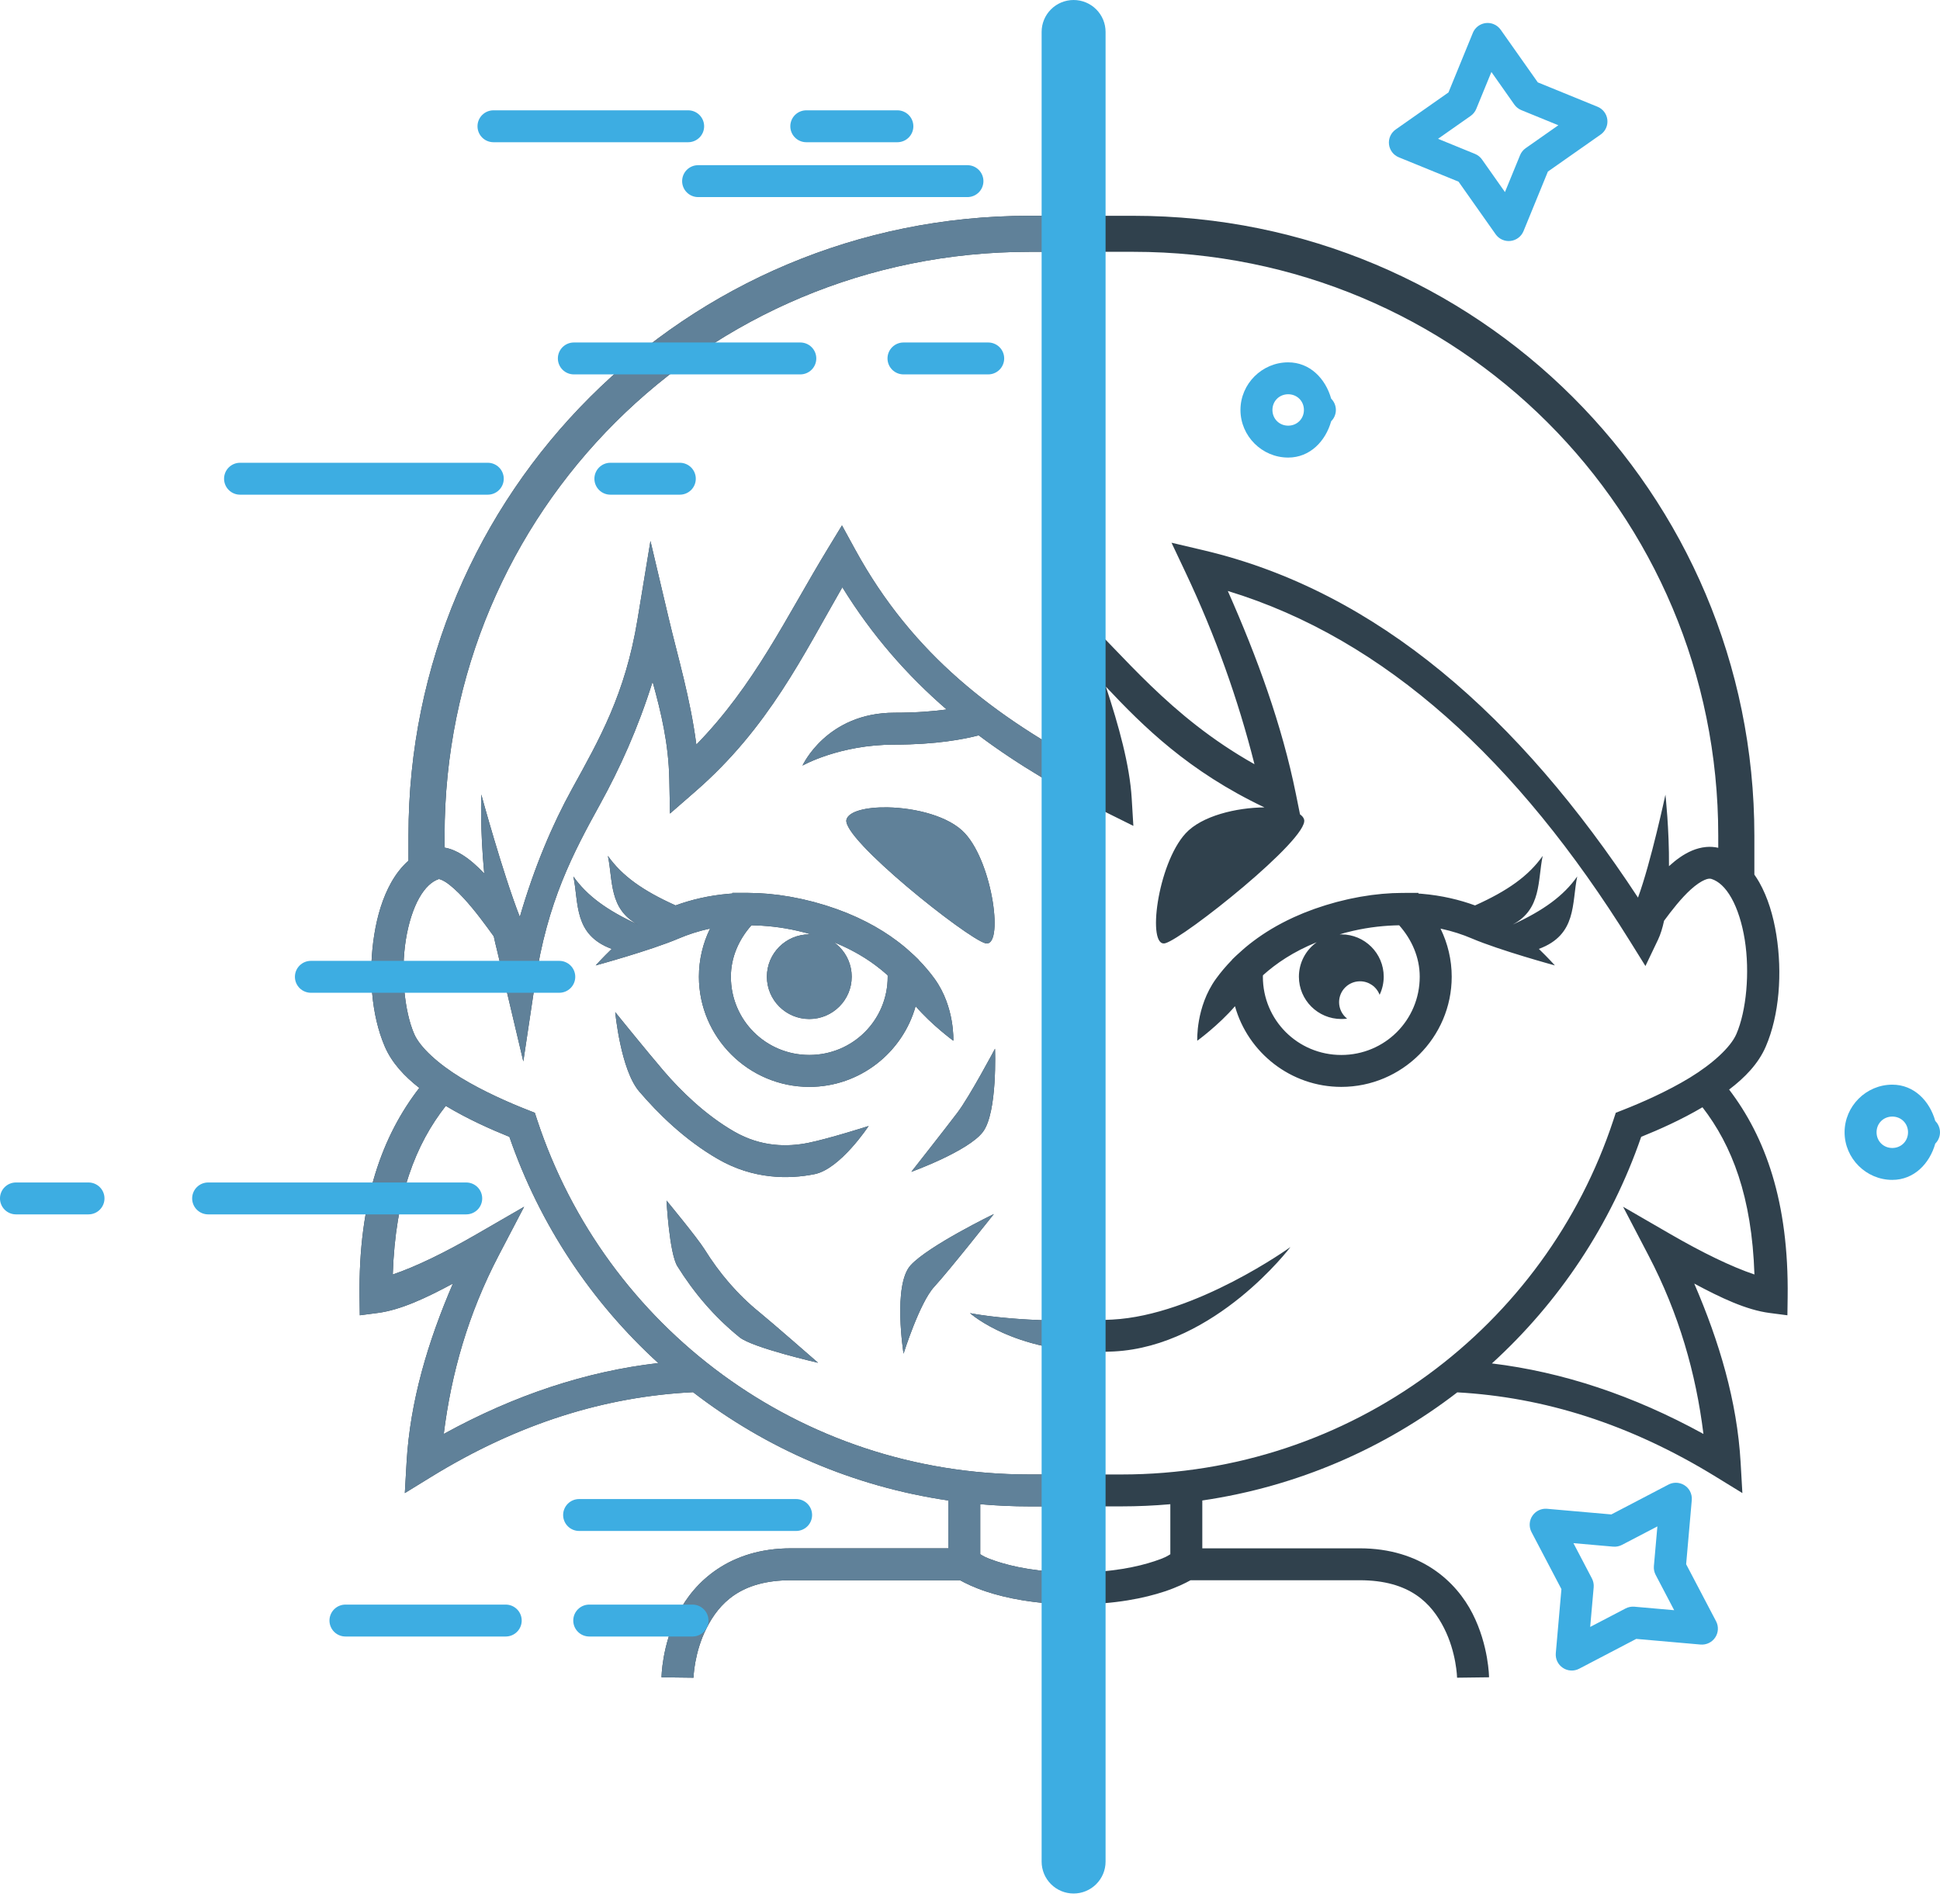<svg width="164" height="161" viewBox="0 0 164 161" fill="none" xmlns="http://www.w3.org/2000/svg">
<g clip-path="url(#clip0)">
<path d="M87.028 18.245C57.971 18.245 34.531 41.642 34.531 70.647V72.77C33.953 73.281 33.471 73.909 33.083 74.595C32.353 75.888 31.896 77.419 31.639 79.034C31.124 82.263 31.38 85.82 32.532 88.489C33.129 89.872 34.193 91.004 35.447 91.984C32.352 95.983 30.284 101.471 30.395 109.692L30.416 111.207L31.921 111.011C33.887 110.757 36.057 109.724 38.289 108.524C36.166 113.45 34.668 118.474 34.37 123.658L34.222 126.239L36.429 124.882C43.857 120.309 51.218 118.071 58.589 117.708C64.734 122.449 72.106 125.684 80.164 126.865V130.91H66.864C61.678 130.91 58.692 133.73 57.317 136.438C55.942 139.145 55.923 141.815 55.923 141.815L58.626 141.849C58.626 141.849 58.675 139.733 59.73 137.655C60.785 135.577 62.591 133.608 66.864 133.608H81.158C81.58 133.844 82.305 134.21 83.36 134.56C85.033 135.114 87.527 135.65 90.901 135.65C94.275 135.65 96.771 135.114 98.444 134.56C99.499 134.21 100.224 133.844 100.646 133.608H114.938C119.211 133.608 121.02 135.577 122.075 137.655C123.13 139.733 123.175 141.849 123.175 141.849L125.878 141.815C125.878 141.815 125.861 139.145 124.487 136.438C123.112 133.73 120.124 130.91 114.938 130.91H101.638V126.865C109.687 125.686 117.052 122.456 123.193 117.723C130.475 118.127 137.748 120.364 145.087 124.882L147.294 126.239L147.146 123.658C146.848 118.474 145.347 113.45 143.224 108.524C145.456 109.724 147.628 110.757 149.595 111.011L151.1 111.207L151.121 109.692C151.231 101.564 149.209 96.11 146.173 92.123C147.506 91.111 148.646 89.938 149.271 88.489C150.423 85.82 150.679 82.263 150.165 79.034C149.907 77.419 149.45 75.888 148.72 74.595C148.593 74.371 148.453 74.156 148.307 73.946V70.647C148.307 41.642 124.865 18.245 95.807 18.245H87.028ZM87.028 21.291H95.807C123.227 21.291 145.254 43.277 145.254 70.647V71.68C144.906 71.601 144.557 71.582 144.22 71.614C143.801 71.653 143.399 71.765 143.037 71.918C142.314 72.225 141.696 72.686 141.127 73.2C141.113 73.212 141.102 73.224 141.089 73.236C141.115 70.107 140.789 67.188 140.789 67.188C140.789 67.188 139.559 72.933 138.47 75.892C128.437 60.605 116.432 49.992 101.764 46.53L99.035 45.887L100.231 48.419C102.754 53.759 104.67 59.158 106.048 64.614C98.788 60.533 94.921 55.276 91.085 51.723L90.112 48.604L88.91 53.209C90.439 57.043 91.764 61.383 92.429 65.009C84.103 60.592 77.174 55.388 72.301 46.478L71.176 44.423L69.96 46.422C66.448 52.195 63.808 57.895 58.867 62.957C58.354 59.018 57.315 55.6 56.538 52.311L54.987 45.739L53.888 52.403C52.852 58.694 50.673 62.493 48.369 66.677C46.715 69.68 45.181 73.264 43.943 77.526C42.497 73.819 40.685 67.176 40.685 67.176C40.685 67.176 40.575 70.087 40.936 73.852C40.362 73.252 39.761 72.703 39.095 72.283C38.652 72.003 38.139 71.761 37.583 71.665V70.647C37.583 43.277 59.609 21.291 87.028 21.291L87.028 21.291ZM71.208 49.652C73.738 53.752 76.707 57.115 80.024 59.986C78.931 60.138 77.481 60.259 75.616 60.259C69.864 60.259 67.84 64.731 67.84 64.731C67.84 64.731 70.945 62.957 75.616 62.957C79.143 62.957 81.509 62.495 82.737 62.174C86.116 64.71 89.801 66.845 93.719 68.79L95.81 69.828L95.67 67.501C95.499 64.687 94.579 61.37 93.487 58.057C96.662 61.436 100.47 65.213 106.889 68.265C104.538 68.282 101.59 68.972 100.222 70.466C97.835 73.075 96.936 80.17 98.507 79.75C100.078 79.33 110.676 70.898 110.245 69.295C110.201 69.127 110.078 68.981 109.898 68.853L109.551 67.135C108.366 61.281 106.281 55.585 103.794 49.966C117.127 54.029 128.315 64.347 137.795 79.583L139.099 81.678L140.162 79.452C140.376 79.004 140.542 78.457 140.673 77.852C141.318 76.97 142.139 75.923 142.939 75.201C143.366 74.815 143.784 74.533 144.095 74.401C144.406 74.269 144.554 74.274 144.683 74.315C145.276 74.504 145.855 75.016 146.366 75.921C146.878 76.826 147.275 78.079 147.495 79.457C147.934 82.211 147.632 85.469 146.789 87.421C146.299 88.557 144.743 89.963 142.847 91.119C140.95 92.275 138.77 93.231 137.184 93.852L136.592 94.084L136.394 94.687C130.651 112.133 114.259 124.666 94.789 124.666H87.014C67.543 124.666 51.152 112.133 45.409 94.687L45.211 94.084L44.619 93.852C43.033 93.231 40.853 92.275 38.956 91.119C37.06 89.963 35.504 88.557 35.014 87.421C34.171 85.469 33.869 82.211 34.308 79.457C34.528 78.079 34.925 76.826 35.437 75.921C35.944 75.023 36.518 74.513 37.106 74.32C37.1 74.33 37.276 74.327 37.652 74.564C38.081 74.834 38.651 75.346 39.213 75.957C40.147 76.972 41.057 78.219 41.741 79.168C41.825 79.558 41.916 79.948 42.014 80.335L44.239 89.742L45.234 83.103C46.268 76.216 48.449 72.135 50.739 67.976C52.385 64.987 53.924 61.608 55.168 57.64C55.882 60.227 56.519 62.841 56.581 65.897L56.639 68.787L58.821 66.885C64.979 61.517 67.886 55.414 71.208 49.652L71.208 49.652ZM75.042 68.263C73.231 68.231 71.746 68.593 71.558 69.295C71.127 70.898 81.725 79.33 83.296 79.75C84.867 80.17 83.968 73.075 81.581 70.466C80.238 68.999 77.371 68.305 75.042 68.263ZM51.39 72.367C51.826 74.449 51.467 76.865 53.929 78.173C51.309 76.968 49.616 75.734 48.471 74.105C48.944 76.368 48.471 79.031 51.714 80.23C50.898 81.019 50.357 81.626 50.357 81.626C50.357 81.626 55.002 80.36 57.387 79.343C58.147 79.019 59.026 78.723 60.025 78.512C59.412 79.767 59.083 81.155 59.083 82.579C59.083 87.708 63.278 91.895 68.416 91.895C72.689 91.895 76.305 88.998 77.403 85.073C78.78 86.675 80.591 87.994 80.591 87.994C80.591 87.994 80.726 85.141 79.017 82.768C78.636 82.239 78.179 81.693 77.647 81.149L77.646 81.133L77.29 80.79C77.256 80.758 77.217 80.727 77.183 80.695C77.027 80.547 76.864 80.401 76.695 80.255C76.628 80.197 76.562 80.138 76.493 80.08C76.283 79.905 76.064 79.732 75.835 79.56C75.463 79.281 75.068 79.007 74.644 78.741C74.641 78.739 74.637 78.737 74.634 78.735C74.414 78.597 74.187 78.462 73.953 78.329C73.951 78.328 73.95 78.328 73.948 78.326C73.494 78.069 73.011 77.821 72.499 77.585C72.455 77.564 72.409 77.544 72.364 77.523C72.137 77.421 71.905 77.32 71.666 77.222C71.639 77.211 71.614 77.2 71.587 77.189C71.326 77.083 71.058 76.981 70.784 76.882C70.724 76.861 70.662 76.84 70.602 76.819C70.384 76.743 70.162 76.668 69.934 76.595C69.855 76.57 69.775 76.544 69.694 76.519C69.433 76.439 69.166 76.362 68.894 76.289C68.867 76.282 68.843 76.273 68.816 76.266C68.788 76.258 68.761 76.252 68.733 76.245C68.457 76.173 68.185 76.107 67.915 76.045C67.831 76.026 67.748 76.009 67.665 75.991C67.432 75.941 67.202 75.895 66.974 75.853C66.909 75.841 66.844 75.828 66.78 75.817C65.531 75.598 64.352 75.497 63.248 75.494H63.245L61.909 75.491L61.908 75.548C61.814 75.555 61.717 75.559 61.624 75.567C59.897 75.712 58.388 76.085 57.109 76.553C54.34 75.31 52.573 74.049 51.39 72.366L51.39 72.367ZM130.413 72.367C129.229 74.05 127.463 75.311 124.694 76.554C123.415 76.086 121.906 75.713 120.179 75.568C120.091 75.561 120 75.557 119.91 75.551V75.492L118.558 75.495H118.553C117.449 75.498 116.271 75.599 115.023 75.818C114.957 75.829 114.891 75.843 114.825 75.855C114.602 75.896 114.377 75.94 114.15 75.989C114.059 76.009 113.969 76.028 113.878 76.049C113.621 76.107 113.362 76.17 113.1 76.239C113.062 76.248 113.025 76.256 112.987 76.267C112.949 76.276 112.915 76.288 112.878 76.298C112.619 76.368 112.366 76.442 112.117 76.518C112.03 76.545 111.943 76.573 111.857 76.601C111.636 76.671 111.42 76.743 111.207 76.817C111.144 76.84 111.08 76.862 111.017 76.884C110.744 76.983 110.476 77.084 110.216 77.19C110.187 77.202 110.159 77.214 110.13 77.226C109.896 77.322 109.669 77.42 109.447 77.521C109.397 77.543 109.348 77.566 109.299 77.588C108.002 78.186 106.895 78.862 105.95 79.574C105.736 79.735 105.529 79.898 105.331 80.063C105.236 80.142 105.147 80.221 105.056 80.301C104.916 80.422 104.78 80.544 104.649 80.667C104.605 80.708 104.555 80.749 104.512 80.791L104.155 81.134L104.154 81.151C103.623 81.695 103.167 82.24 102.786 82.769C101.077 85.141 101.212 87.995 101.212 87.995C101.212 87.995 103.023 86.677 104.4 85.075C105.498 88.999 109.116 91.896 113.388 91.896C118.526 91.895 122.721 87.709 122.722 82.58C122.722 81.156 122.39 79.767 121.776 78.513C122.776 78.724 123.655 79.019 124.416 79.344C126.801 80.361 131.446 81.627 131.446 81.627C131.446 81.627 130.905 81.019 130.09 80.23C133.333 79.031 132.859 76.368 133.333 74.105C132.187 75.735 130.494 76.969 127.875 78.174C130.336 76.866 129.978 74.45 130.413 72.368L130.413 72.367ZM63.525 78.232C64.714 78.253 65.996 78.377 67.409 78.698C67.642 78.752 67.876 78.808 68.116 78.872C68.117 78.872 68.117 78.872 68.118 78.872C68.51 78.977 68.884 79.089 69.244 79.207C69.282 79.219 69.318 79.232 69.356 79.245C71.945 80.106 73.725 81.276 75.038 82.458C75.039 82.499 75.043 82.539 75.043 82.579C75.043 86.25 72.094 89.197 68.416 89.197C64.739 89.197 61.786 86.25 61.786 82.579C61.786 80.954 62.452 79.438 63.525 78.232L63.525 78.232ZM118.279 78.232C119.352 79.438 120.018 80.954 120.018 82.579C120.018 86.25 117.066 89.197 113.388 89.197C109.71 89.197 106.758 86.25 106.758 82.579C106.758 82.539 106.765 82.499 106.766 82.458C107.877 81.458 109.325 80.468 111.311 79.664C110.366 80.335 109.804 81.422 109.804 82.579C109.804 84.555 111.409 86.157 113.388 86.157C113.552 86.157 113.716 86.147 113.879 86.124C113.451 85.789 113.201 85.277 113.201 84.734C113.201 83.758 113.994 82.967 114.972 82.968C115.708 82.968 116.368 83.424 116.627 84.112C116.855 83.633 116.973 83.11 116.974 82.579C116.974 80.603 115.368 79.001 113.388 79.001C113.384 79.001 113.379 79.001 113.374 79.001C113.33 79.002 113.287 79.003 113.242 79.005C113.392 78.962 113.532 78.914 113.687 78.873C113.727 78.862 113.766 78.853 113.806 78.843C114.003 78.791 114.197 78.745 114.39 78.7C115.805 78.378 117.088 78.254 118.28 78.232L118.279 78.232ZM68.414 79.001C66.435 79.001 64.83 80.603 64.83 82.579C64.83 84.555 66.435 86.157 68.414 86.157C70.394 86.158 71.999 84.556 72 82.579C71.999 80.603 70.394 79.001 68.414 79.001ZM52.01 85.576C52.01 85.576 52.46 90.437 54.033 92.278C55.607 94.12 57.867 96.37 60.706 98.006C63.684 99.722 66.684 99.713 68.864 99.273C71.044 98.834 73.429 95.205 73.429 95.205C73.429 95.205 70.063 96.279 68.328 96.628C66.594 96.977 64.359 96.996 62.057 95.669C59.616 94.262 57.535 92.218 56.089 90.527C54.644 88.835 52.01 85.576 52.01 85.576ZM84.114 88.669C84.114 88.669 81.975 92.701 80.934 94.076C79.893 95.451 77.04 99.078 77.04 99.078C77.04 99.078 81.846 97.345 83.091 95.702C84.335 94.058 84.114 88.669 84.114 88.669ZM37.685 93.502C39.549 94.623 41.488 95.483 43.063 96.119C45.615 103.529 49.987 110.081 55.649 115.246C49.592 115.945 43.536 117.929 37.514 121.239C38.15 116.112 39.58 111.079 42.154 106.151L44.308 102.03L40.28 104.359C37.598 105.91 35.148 107.102 33.203 107.757C33.423 101.088 35.143 96.74 37.685 93.502ZM143.92 93.619C146.413 96.844 148.095 101.166 148.313 107.757C146.368 107.102 143.918 105.91 141.236 104.359L137.209 102.03L139.36 106.151C141.934 111.079 143.366 116.112 144.002 121.239C138.064 117.975 132.092 116.001 126.119 115.277C131.797 110.106 136.183 103.544 138.74 96.119C140.259 95.506 142.118 94.682 143.92 93.619ZM56.345 101.505C56.345 101.505 56.581 105.962 57.263 107.056C57.945 108.151 58.714 109.212 59.586 110.221C60.458 111.23 61.433 112.185 62.524 113.068C63.615 113.952 69.157 115.222 69.157 115.222C69.157 115.222 65.188 111.753 64.226 110.974C63.264 110.196 62.407 109.355 61.634 108.461C60.862 107.567 60.174 106.618 59.559 105.631C58.944 104.645 56.345 101.505 56.345 101.505ZM84.015 102.646C84.015 102.646 78.522 105.31 76.989 106.97C75.455 108.629 76.383 114.451 76.383 114.451C76.383 114.451 77.736 110.14 78.976 108.798C80.216 107.457 84.015 102.646 84.015 102.646ZM109.09 105.437C109.09 105.437 101.092 111.206 94.031 111.57C86.488 111.959 82.001 111.026 82.001 111.026C82.001 111.026 86.051 114.684 94.171 114.265C102.773 113.822 109.09 105.437 109.09 105.437ZM82.866 127.18C84.233 127.3 85.616 127.364 87.014 127.364H94.789C96.187 127.364 97.569 127.301 98.935 127.181V131.411C98.694 131.552 98.573 131.676 97.592 132.001C96.187 132.467 93.99 132.952 90.901 132.952C87.812 132.952 85.614 132.467 84.21 132.001C83.227 131.675 83.107 131.549 82.866 131.408V127.18Z" fill="#30414D"/>
<path d="M87.029 18.245C57.971 18.245 34.531 41.642 34.531 70.647V72.77C33.953 73.281 33.472 73.909 33.084 74.595C32.353 75.888 31.895 77.419 31.638 79.034C31.124 82.263 31.38 85.82 32.532 88.489C33.129 89.872 34.193 91.004 35.448 91.984C32.353 95.983 30.285 101.471 30.396 109.692L30.416 111.207L31.921 111.011C33.888 110.757 36.058 109.724 38.29 108.524C36.167 113.45 34.668 118.474 34.37 123.658L34.223 126.239L36.429 124.882C43.857 120.309 51.218 118.072 58.589 117.708C64.734 122.449 72.106 125.684 80.164 126.865V130.911H66.864C61.677 130.911 58.691 133.73 57.317 136.438C55.942 139.145 55.924 141.815 55.924 141.815L58.626 141.85C58.626 141.85 58.675 139.733 59.73 137.655C60.785 135.577 62.59 133.608 66.864 133.608H81.158C81.58 133.844 82.305 134.21 83.36 134.56C85.008 135.106 87.459 135.632 90.758 135.647V132.949C87.747 132.934 85.592 132.459 84.21 132.001C83.227 131.675 83.106 131.549 82.866 131.408V127.18C84.232 127.3 85.615 127.364 87.014 127.364H90.758V124.666H87.014C67.543 124.666 51.152 112.133 45.409 94.687L45.211 94.084L44.619 93.852C43.033 93.231 40.853 92.276 38.956 91.119C37.059 89.963 35.505 88.557 35.014 87.421C34.172 85.469 33.869 82.211 34.308 79.457C34.527 78.079 34.925 76.826 35.437 75.921C35.944 75.023 36.518 74.513 37.106 74.321C37.099 74.33 37.276 74.327 37.652 74.564C38.081 74.835 38.651 75.346 39.214 75.957C40.147 76.972 41.057 78.219 41.741 79.168C41.826 79.558 41.916 79.948 42.014 80.336L44.239 89.742L45.234 83.104C46.268 76.216 48.449 72.135 50.74 67.976C52.386 64.987 53.925 61.608 55.169 57.641C55.882 60.227 56.519 62.841 56.581 65.897L56.639 68.787L58.821 66.885C64.979 61.517 67.886 55.414 71.209 49.652C73.739 53.752 76.707 57.115 80.024 59.986C78.931 60.138 77.481 60.259 75.616 60.259C69.864 60.259 67.84 64.731 67.84 64.731C67.84 64.731 70.946 62.957 75.616 62.957C79.144 62.957 81.509 62.495 82.736 62.174C85.251 64.061 87.935 65.725 90.758 67.255V64.1C83.176 59.869 76.844 54.784 72.301 46.478L71.177 44.423L69.96 46.422C66.449 52.195 63.809 57.895 58.867 62.957C58.355 59.018 57.315 55.6 56.539 52.311L54.987 45.739L53.889 52.403C52.853 58.694 50.673 62.493 48.37 66.677C46.716 69.68 45.181 73.264 43.944 77.526C42.497 73.819 40.685 67.176 40.685 67.176C40.685 67.176 40.575 70.087 40.937 73.852C40.363 73.252 39.761 72.703 39.096 72.283C38.652 72.003 38.139 71.76 37.583 71.665V70.647C37.583 43.277 59.609 21.291 87.029 21.291H90.758V18.245L87.029 18.245ZM75.042 68.263C73.231 68.231 71.746 68.593 71.558 69.295C71.128 70.898 81.725 79.33 83.296 79.75C84.867 80.17 83.968 73.075 81.581 70.466C80.238 68.999 77.371 68.305 75.042 68.263ZM51.391 72.366L51.39 72.367C51.825 74.449 51.467 76.865 53.928 78.173C51.309 76.968 49.616 75.734 48.47 74.105C48.944 76.368 48.471 79.031 51.714 80.23C50.898 81.019 50.358 81.626 50.358 81.626C50.358 81.626 55.002 80.36 57.387 79.343C58.147 79.019 59.027 78.723 60.026 78.512C59.413 79.767 59.084 81.155 59.084 82.579C59.084 87.708 63.278 91.895 68.416 91.895C72.689 91.895 76.305 88.998 77.402 85.073C78.78 86.675 80.591 87.994 80.591 87.994C80.591 87.994 80.727 85.141 79.018 82.768C78.636 82.239 78.179 81.693 77.647 81.149L77.646 81.133L77.29 80.79C77.257 80.758 77.218 80.727 77.184 80.695C77.027 80.547 76.865 80.401 76.696 80.255C76.628 80.197 76.563 80.139 76.493 80.08C76.283 79.905 76.064 79.732 75.835 79.56C75.463 79.281 75.068 79.007 74.644 78.741C74.641 78.739 74.637 78.737 74.635 78.735C74.414 78.597 74.188 78.462 73.953 78.329C73.952 78.328 73.95 78.328 73.949 78.326C73.494 78.069 73.011 77.821 72.5 77.585C72.455 77.564 72.41 77.544 72.364 77.523C72.137 77.421 71.905 77.32 71.667 77.222C71.64 77.211 71.614 77.2 71.587 77.189C71.327 77.083 71.058 76.981 70.784 76.882C70.724 76.861 70.663 76.84 70.602 76.819C70.384 76.743 70.162 76.668 69.935 76.595C69.855 76.57 69.775 76.544 69.694 76.519C69.433 76.439 69.167 76.362 68.894 76.289C68.868 76.282 68.843 76.273 68.816 76.266C68.788 76.258 68.761 76.252 68.734 76.245C68.457 76.173 68.185 76.107 67.915 76.045C67.831 76.026 67.748 76.009 67.665 75.991C67.433 75.941 67.202 75.895 66.975 75.853C66.91 75.841 66.845 75.828 66.78 75.817C65.532 75.598 64.352 75.497 63.248 75.494H63.245L61.91 75.491L61.909 75.548C61.814 75.555 61.717 75.559 61.624 75.567C59.897 75.712 58.388 76.085 57.109 76.553C54.34 75.31 52.574 74.049 51.391 72.366L51.391 72.366ZM63.524 78.232H63.525C64.715 78.253 65.996 78.377 67.409 78.698C67.642 78.752 67.877 78.808 68.117 78.872L68.117 78.873C68.272 78.914 68.412 78.961 68.561 79.004C68.512 79.003 68.463 79.002 68.414 79.002C66.434 79.002 64.83 80.603 64.829 82.58C64.83 84.556 66.434 86.158 68.414 86.158C70.394 86.158 72 84.556 72 82.58C72 81.426 71.443 80.344 70.504 79.672C72.483 80.475 73.929 81.461 75.038 82.458C75.039 82.499 75.043 82.539 75.043 82.58C75.043 86.251 72.094 89.197 68.416 89.198C64.738 89.197 61.786 86.251 61.786 82.58C61.786 80.955 62.452 79.439 63.525 78.232L63.524 78.232ZM52.009 85.576C52.009 85.576 52.46 90.437 54.033 92.278C55.607 94.12 57.867 96.37 60.706 98.006C63.685 99.722 66.684 99.713 68.864 99.273C71.044 98.834 73.429 95.205 73.429 95.205C73.429 95.205 70.063 96.279 68.329 96.628C66.595 96.978 64.359 96.996 62.057 95.669C59.616 94.262 57.535 92.218 56.09 90.527C54.645 88.835 52.009 85.576 52.009 85.576ZM84.114 88.669C84.114 88.669 81.976 92.701 80.935 94.076C79.893 95.451 77.04 99.078 77.04 99.078C77.04 99.078 81.847 97.345 83.091 95.702C84.335 94.058 84.114 88.669 84.114 88.669ZM37.685 93.502C39.548 94.623 41.488 95.483 43.062 96.119C45.615 103.529 49.988 110.081 55.65 115.246C49.593 115.945 43.536 117.929 37.513 121.239C38.15 116.112 39.58 111.079 42.154 106.151L44.308 102.03L40.279 104.359C37.598 105.91 35.148 107.102 33.204 107.757C33.424 101.088 35.142 96.74 37.685 93.502ZM56.345 101.505C56.345 101.505 56.581 105.962 57.263 107.056C57.945 108.151 58.715 109.212 59.586 110.221C60.458 111.23 61.432 112.185 62.524 113.068C63.615 113.952 69.158 115.222 69.158 115.222C69.158 115.222 65.188 111.753 64.226 110.974C63.264 110.196 62.407 109.355 61.635 108.461C60.862 107.567 60.175 106.618 59.56 105.631C58.945 104.645 56.345 101.505 56.345 101.505ZM84.015 102.646C84.015 102.646 78.522 105.31 76.988 106.97C75.455 108.629 76.383 114.451 76.383 114.451C76.383 114.451 77.736 110.14 78.976 108.798C80.215 107.457 84.015 102.646 84.015 102.646ZM82.001 111.026C82.001 111.026 84.917 113.657 90.758 114.2V111.661C85.214 111.689 82.001 111.026 82.001 111.026Z" fill="#608199"/>
<path d="M90.758 0C90.041 0 89.354 0.284 88.847 0.79C88.34 1.296 88.055 1.982 88.055 2.698V157.398C88.055 158.113 88.34 158.799 88.847 159.305C89.354 159.811 90.041 160.096 90.758 160.096C91.475 160.096 92.162 159.811 92.669 159.305C93.176 158.799 93.461 158.113 93.461 157.398V2.698C93.461 1.982 93.176 1.296 92.669 0.79C92.162 0.284 91.475 0 90.758 0Z" fill="#3DADE2"/>
<path d="M41.717 9.327C41.359 9.327 41.015 9.469 40.761 9.722C40.508 9.975 40.366 10.318 40.366 10.676C40.366 11.034 40.508 11.377 40.761 11.63C41.015 11.883 41.359 12.025 41.717 12.025H58.174C58.532 12.025 58.876 11.883 59.129 11.63C59.383 11.377 59.525 11.034 59.525 10.676C59.525 10.318 59.383 9.975 59.129 9.722C58.876 9.469 58.532 9.327 58.174 9.327H41.717ZM68.161 9.327C67.803 9.327 67.459 9.469 67.206 9.722C66.952 9.975 66.81 10.318 66.81 10.676C66.81 11.034 66.952 11.377 67.206 11.63C67.459 11.883 67.803 12.025 68.161 12.025H75.86C76.219 12.025 76.562 11.883 76.816 11.63C77.069 11.377 77.212 11.034 77.212 10.676C77.212 10.318 77.069 9.975 76.816 9.722C76.562 9.469 76.219 9.327 75.86 9.327H68.161Z" fill="#3DADE2"/>
<path d="M59.016 13.966C58.657 13.966 58.314 14.108 58.06 14.361C57.807 14.614 57.665 14.957 57.665 15.315C57.665 15.672 57.807 16.016 58.06 16.268C58.314 16.521 58.657 16.664 59.016 16.664H81.783C82.142 16.664 82.485 16.521 82.739 16.268C82.992 16.016 83.135 15.672 83.135 15.315C83.135 14.957 82.992 14.614 82.739 14.361C82.485 14.108 82.142 13.966 81.783 13.966H59.016Z" fill="#3DADE2"/>
<path d="M48.511 28.957C48.153 28.957 47.809 29.099 47.556 29.352C47.302 29.605 47.16 29.948 47.16 30.306C47.16 30.664 47.302 31.007 47.556 31.26C47.809 31.513 48.153 31.655 48.511 31.655H67.654C68.013 31.655 68.357 31.513 68.61 31.26C68.864 31.007 69.006 30.664 69.006 30.306C69.006 29.948 68.864 29.605 68.61 29.352C68.357 29.099 68.013 28.957 67.654 28.957H48.511ZM76.378 28.957C76.019 28.957 75.676 29.099 75.422 29.352C75.169 29.605 75.026 29.948 75.026 30.306C75.026 30.664 75.169 31.007 75.422 31.26C75.676 31.513 76.019 31.655 76.378 31.655H83.538C83.897 31.655 84.24 31.513 84.494 31.26C84.747 31.007 84.89 30.664 84.89 30.306C84.89 29.948 84.747 29.605 84.494 29.352C84.24 29.099 83.897 28.957 83.538 28.957H76.378Z" fill="#3DADE2"/>
<path d="M20.293 39.127C19.935 39.127 19.591 39.269 19.338 39.522C19.084 39.775 18.942 40.118 18.942 40.476C18.942 40.834 19.084 41.177 19.338 41.43C19.591 41.683 19.935 41.825 20.293 41.825H41.234C41.593 41.825 41.936 41.683 42.19 41.43C42.443 41.177 42.586 40.834 42.586 40.476C42.586 40.118 42.443 39.775 42.19 39.522C41.936 39.269 41.593 39.127 41.234 39.127H20.293ZM51.599 39.127C51.241 39.127 50.897 39.269 50.644 39.522C50.39 39.775 50.248 40.118 50.248 40.476C50.248 40.834 50.39 41.177 50.644 41.43C50.897 41.683 51.241 41.825 51.599 41.825H57.469C57.827 41.825 58.171 41.683 58.425 41.43C58.678 41.177 58.82 40.834 58.82 40.476C58.82 40.118 58.678 39.775 58.425 39.522C58.171 39.269 57.827 39.127 57.469 39.127H51.599Z" fill="#3DADE2"/>
<path d="M26.282 81.24C25.924 81.24 25.58 81.382 25.326 81.635C25.073 81.888 24.931 82.231 24.931 82.589C24.931 82.947 25.073 83.29 25.326 83.543C25.58 83.796 25.924 83.938 26.282 83.938H47.278C47.637 83.938 47.98 83.796 48.234 83.543C48.487 83.29 48.63 82.947 48.63 82.589C48.63 82.231 48.487 81.888 48.234 81.635C47.98 81.382 47.637 81.24 47.278 81.24H26.282Z" fill="#3DADE2"/>
<path d="M1.35 99.978C0.992 99.978 0.648 100.12 0.395 100.373C0.141 100.626 -0.001 100.969 -0.001 101.326C-0.001 101.684 0.141 102.027 0.395 102.28C0.648 102.533 0.992 102.675 1.35 102.675H7.482C7.84 102.675 8.184 102.533 8.437 102.28C8.691 102.027 8.833 101.684 8.833 101.326C8.833 100.969 8.691 100.626 8.437 100.373C8.184 100.12 7.84 99.978 7.482 99.978H1.35ZM17.596 99.978C17.237 99.978 16.894 100.12 16.64 100.373C16.387 100.626 16.244 100.969 16.244 101.326C16.244 101.684 16.387 102.027 16.64 102.28C16.894 102.533 17.237 102.675 17.596 102.675H39.413C39.771 102.675 40.115 102.533 40.369 102.28C40.622 102.027 40.764 101.684 40.764 101.326C40.764 100.969 40.622 100.626 40.369 100.373C40.115 100.12 39.771 99.978 39.413 99.978H17.596Z" fill="#3DADE2"/>
<path d="M48.957 126.744C48.598 126.744 48.255 126.886 48.001 127.139C47.748 127.392 47.605 127.735 47.605 128.093C47.605 128.451 47.748 128.794 48.001 129.047C48.255 129.3 48.598 129.442 48.957 129.442H67.301C67.659 129.442 68.003 129.3 68.256 129.047C68.51 128.794 68.652 128.451 68.652 128.093C68.652 127.735 68.51 127.392 68.256 127.139C68.003 126.886 67.659 126.744 67.301 126.744H48.957Z" fill="#3DADE2"/>
<path d="M29.204 135.668C28.846 135.668 28.502 135.81 28.248 136.063C27.995 136.316 27.852 136.659 27.852 137.017C27.852 137.375 27.995 137.718 28.248 137.971C28.502 138.224 28.846 138.366 29.204 138.366H42.752C43.11 138.366 43.454 138.224 43.707 137.971C43.961 137.718 44.103 137.375 44.103 137.017C44.103 136.659 43.961 136.316 43.707 136.063C43.454 135.81 43.11 135.668 42.752 135.668H29.204ZM49.812 135.668C49.454 135.668 49.11 135.81 48.857 136.063C48.603 136.316 48.461 136.659 48.461 137.017C48.461 137.375 48.603 137.718 48.857 137.971C49.11 138.224 49.454 138.366 49.812 138.366H58.541C58.899 138.366 59.243 138.224 59.496 137.971C59.75 137.718 59.892 137.375 59.892 137.017C59.892 136.659 59.75 136.316 59.496 136.063C59.243 135.81 58.899 135.668 58.541 135.668H49.812Z" fill="#3DADE2"/>
<path d="M126.248 2.034C125.918 1.906 125.55 1.912 125.225 2.052C124.899 2.192 124.641 2.454 124.508 2.782L122.447 7.817L117.988 10.947C117.789 11.086 117.631 11.276 117.531 11.497C117.431 11.718 117.393 11.961 117.42 12.202C117.447 12.443 117.539 12.672 117.685 12.866C117.832 13.059 118.028 13.209 118.252 13.301L123.299 15.359L126.436 19.808C126.575 20.006 126.765 20.162 126.987 20.262C127.208 20.361 127.451 20.399 127.692 20.372C127.933 20.345 128.162 20.253 128.356 20.107C128.549 19.962 128.7 19.766 128.792 19.542L130.852 14.507L135.311 11.378C135.51 11.239 135.668 11.049 135.768 10.828C135.868 10.607 135.906 10.363 135.879 10.122C135.852 9.881 135.761 9.652 135.614 9.459C135.468 9.266 135.272 9.115 135.047 9.024L130 6.965L126.864 2.517C126.711 2.299 126.497 2.131 126.248 2.034ZM126.077 6.086L128.017 8.842C128.166 9.052 128.373 9.216 128.612 9.313L131.737 10.59L128.976 12.527C128.764 12.675 128.6 12.88 128.501 13.119L127.223 16.239L125.282 13.483C125.133 13.272 124.927 13.109 124.687 13.011L121.565 11.736L124.325 9.799C124.536 9.65 124.7 9.444 124.798 9.205L126.077 6.086Z" fill="#3DADE2"/>
<path d="M108.897 30.636C106.686 30.636 104.864 32.454 104.864 34.661C104.864 36.869 106.686 38.687 108.897 38.687C110.737 38.687 112.056 37.31 112.532 35.615C112.658 35.49 112.758 35.342 112.826 35.178C112.894 35.014 112.93 34.839 112.93 34.661C112.93 34.484 112.894 34.309 112.826 34.145C112.758 33.981 112.658 33.833 112.532 33.708C112.056 32.013 110.737 30.636 108.897 30.636ZM108.897 33.334C109.648 33.334 110.228 33.912 110.228 34.661C110.228 35.411 109.648 35.989 108.897 35.989C108.147 35.989 107.567 35.411 107.567 34.661C107.567 33.912 108.147 33.334 108.897 33.334Z" fill="#3DADE2"/>
<path d="M142.858 126.069C142.688 125.759 142.402 125.527 142.063 125.425C141.723 125.322 141.357 125.357 141.043 125.522L136.216 128.045L130.786 127.568C130.544 127.546 130.301 127.59 130.082 127.694C129.863 127.799 129.676 127.96 129.541 128.162C129.406 128.364 129.328 128.598 129.315 128.84C129.303 129.082 129.355 129.323 129.468 129.538L131.997 134.359L131.521 139.777C131.5 140.019 131.544 140.261 131.649 140.479C131.754 140.697 131.916 140.883 132.118 141.017C132.319 141.152 132.554 141.229 132.796 141.242C133.038 141.255 133.279 141.203 133.494 141.091L138.321 138.568L143.751 139.045C143.993 139.066 144.236 139.022 144.455 138.918C144.674 138.813 144.861 138.652 144.996 138.45C145.131 138.249 145.209 138.014 145.222 137.772C145.235 137.53 145.182 137.289 145.069 137.075L142.54 132.254L143.016 126.835C143.04 126.57 142.985 126.303 142.858 126.069ZM140.109 129.057L139.813 132.412C139.791 132.669 139.843 132.927 139.963 133.155L141.528 136.142L138.166 135.846C137.908 135.823 137.65 135.874 137.42 135.994L134.428 137.556L134.724 134.2C134.746 133.943 134.694 133.685 134.574 133.457L133.011 130.473L136.372 130.768C136.63 130.79 136.888 130.738 137.117 130.618L140.109 129.057Z" fill="#3DADE2"/>
<path d="M159.967 91.708C157.756 91.708 155.934 93.526 155.934 95.734C155.934 97.941 157.756 99.759 159.967 99.759C161.805 99.759 163.122 98.384 163.599 96.693C163.726 96.567 163.827 96.418 163.896 96.253C163.965 96.089 164 95.912 164 95.734C164 95.556 163.964 95.381 163.896 95.217C163.828 95.053 163.727 94.905 163.601 94.78C163.126 93.085 161.807 91.708 159.967 91.708ZM159.967 94.406C160.718 94.406 161.297 94.984 161.297 95.734C161.297 96.483 160.718 97.061 159.967 97.061C159.216 97.061 158.637 96.483 158.637 95.734C158.637 94.984 159.216 94.406 159.967 94.406Z" fill="#3DADE2"/>
</g>
<defs>
<clipPath id="clip0">
<rect width="164" height="160.095" fill="white"/>
</clipPath>
</defs>
</svg>
